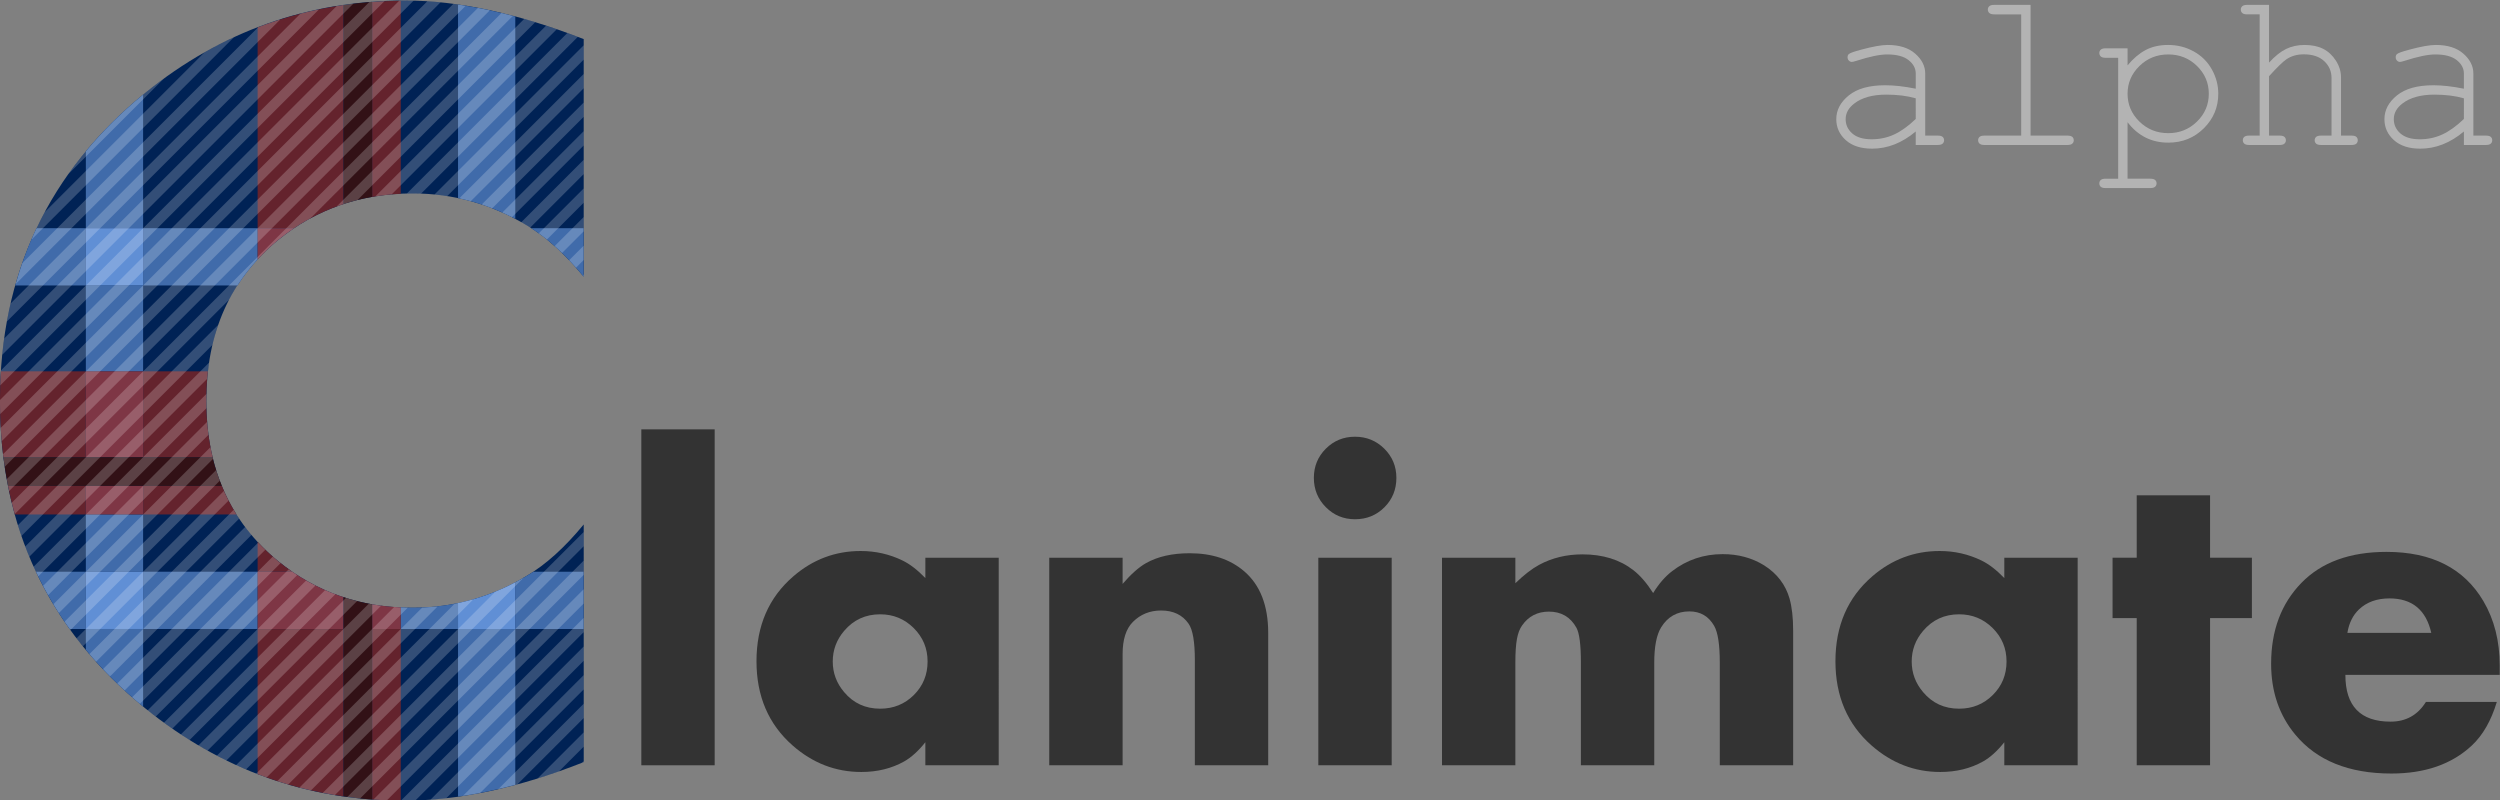 <?xml version="1.0" encoding="UTF-8" standalone="no"?>
<!-- Created with Inkscape (http://www.inkscape.org/) -->
<svg id="svg4047" xmlns:rdf="http://www.w3.org/1999/02/22-rdf-syntax-ns#" xmlns="http://www.w3.org/2000/svg" height="280" width="875" version="1.1" xmlns:cc="http://creativecommons.org/ns#" xmlns:dc="http://purl.org/dc/elements/1.1/">
 <rect width="100%" height="100%" fill="#808080" stroke="none"/>
 <defs id="defs4049"></defs>

 <g id="layer1" transform="translate(0,-772.362)">
  <g id="g6085" transform="matrix(1.002,0,0,1.002,-100.211,98.359)">
   <g id="g3096">
    <path id="path4158" fill="#002255" d="m303.91,938.86c-22.656,8.984-43.62,13.477-62.891,13.477-33.594,0-63.672-10.742-90.234-32.227-33.86-27.47-50.79-63.28-50.79-107.42-0-44.271,16.927-80.143,50.781-107.62,26.562-21.484,56.836-32.226,90.82-32.227,18.489,0,39.258,4.492,62.305,13.477v83.008c-6.5-7.94-13.14-13.93-19.92-17.97-12.37-7.422-25.651-11.133-39.844-11.133-17.969,0-33.594,5.404-46.875,16.211-16.797,13.672-25.195,32.422-25.195,56.25-0,23.698,8.398,42.383,25.195,56.055,13.281,10.807,28.906,16.211,46.875,16.211,14.193,0,27.474-3.711,39.844-11.133,6.64-3.906,13.281-9.896,19.922-17.969z"/>
    <path id="path5510" fill="#002255" d="m100.28,802.88c-0.055,0.934-0.086,1.87-0.125,2.812,0.039-0.937,0.07-1.88,0.125-2.812z"/>
    <path id="path5508" fill="#002255" d="m172.12,809.09c-0.043,1.181-0.062,2.384-0.062,3.594-0-1.214,0.019-2.406,0.062-3.594z"/>
    <path id="path5506" fill="#002255" d="m172.06,812.69c0,1.308,0.041,2.597,0.094,3.875-0.051-1.281-0.094-2.563-0.094-3.875z"/>
    <path id="path5504" fill="#002255" d="m102.03,838.12c0.217,1.309,0.467,2.614,0.719,3.906-0.252-1.292-0.498-2.6-0.719-3.906z"/>
    <path id="path5502" fill="#002255" d="m102.88,842.75c0.313,1.56,0.668,3.121,1.031,4.656-0.367-1.543-0.716-3.087-1.031-4.656z"/>
    <path id="path5500" fill="#002255" d="m103.91,847.41c0.397,1.677,0.823,3.322,1.281,4.969-0.456-1.638-0.885-3.303-1.281-4.969z"/>
    <path id="path5492" fill="#002255" d="m280,946.81c-3.428,0.917-6.796,1.719-10.125,2.406,3.334-0.687,6.705-1.491,10.125-2.406z"/>
    <path id="path5490" fill="#002255" d="m269.88,949.22c-1.665,0.344-3.324,0.651-4.969,0.938,1.646-0.286,3.301-0.594,4.969-0.938z"/>
    <path id="path5486" fill="#002255" d="m194.25,866.16c0.477,0.437,0.975,0.854,1.469,1.281-0.497-0.427-0.987-0.845-1.469-1.281z"/>
    <path id="path5484" fill="#002255" d="m210.47,877.31c0.642,0.323,1.287,0.635,1.938,0.938-0.651-0.302-1.295-0.615-1.938-0.938z"/>
    <path id="path5478" fill="#002255" d="m190,943.06c1.08,0.417,2.161,0.83,3.25,1.219-1.09-0.388-2.169-0.801-3.25-1.219z"/>
    <path id="path5476" fill="#002255" d="m197.28,945.62c10.486,3.378,21.395,5.492,32.719,6.312-1.226-0.089-2.446-0.217-3.656-0.344-0.104-0.01-0.209-0.021-0.312-0.031-2.03-0.204-4.028-0.464-6.031-0.75-7.77-1.111-15.355-2.832-22.719-5.188z"/>
    <path id="path4158-7" fill="#002255" d="m230,951.94c1.114,0.081,2.221,0.163,3.344,0.219-1.117-0.063-2.233-0.137-3.344-0.219z"/>
    <path id="path4161" d="m349.65,939.97-25.625,0,0-117.34,25.625,0z" fill="#333333"/>
    <path id="path4163" d="m448.86,939.97-25.625,0,0-8.047c-2.448,3.073-4.922,5.312-7.422,6.719-4.375,2.448-9.349,3.672-14.922,3.672-9.011,0-17.031-3.099-24.062-9.297-8.385-7.396-12.578-17.187-12.578-29.375-0-12.396,4.297-22.292,12.891-29.688,6.823-5.885,14.661-8.828,23.516-8.828,5.156,0,10,1.094,14.531,3.281,2.604,1.25,5.286,3.307,8.047,6.172v-7.109h25.625zm-24.844-36.25c-0-4.583-1.615-8.476-4.844-11.68-3.229-3.203-7.136-4.805-11.719-4.805-5.104,0-9.297,1.927-12.578,5.781-2.656,3.125-3.984,6.693-3.984,10.703-0,4.011,1.328,7.578,3.984,10.703,3.229,3.854,7.422,5.781,12.578,5.781,4.635,0,8.555-1.589,11.758-4.766,3.203-3.177,4.805-7.083,4.805-11.719z" fill="#333333"/>
    <path id="path4165" d="m543,939.97-25.625,0,0-36.719c-0-6.406-0.729-10.651-2.188-12.734-2.135-3.073-5.339-4.609-9.609-4.609-3.906,0-7.188,1.328-9.844,3.984-2.396,2.396-3.594,6.146-3.594,11.25v38.828h-25.625v-72.5h25.625v9.141c2.969-3.437,5.703-5.859,8.203-7.266,4.062-2.292,9.141-3.437,15.234-3.438,7.812,0,14.167,2.11,19.062,6.328,5.573,4.792,8.359,11.979,8.359,21.562z" fill="#333333"/>
    <path id="path4167" d="m587.77,839.58c-0,4.063-1.393,7.487-4.18,10.273-2.787,2.787-6.211,4.18-10.273,4.18-4.01,0-7.409-1.406-10.195-4.219-2.787-2.812-4.18-6.224-4.18-10.234-0-4.01,1.393-7.409,4.18-10.195,2.786-2.786,6.185-4.18,10.195-4.18,4.01,0,7.422,1.393,10.234,4.18,2.812,2.787,4.219,6.185,4.219,10.195zm-1.641,100.39-25.625,0,0-72.5,25.625,0z" fill="#333333"/>
    <path id="path4169" d="m726.36,939.97-25.625,0,0-35.859c-0-6.25-0.651-10.521-1.953-12.812-1.927-3.385-4.818-5.078-8.672-5.078-4.271,0-7.552,1.849-9.844,5.547-1.615,2.604-2.422,6.719-2.422,12.344v35.859h-25.625v-35.859c-0-6.25-0.521-10.312-1.562-12.188-2.083-3.75-5.287-5.625-9.609-5.625-4.01,0-7.135,1.615-9.375,4.844-0.833,1.146-1.432,2.721-1.797,4.727-0.365,2.005-0.547,4.753-0.547,8.242v35.859h-25.625v-72.5h25.625v8.906c3.021-2.917,5.781-5.052,8.281-6.406,4.531-2.448,9.583-3.672,15.156-3.672,7.135,0,13.073,1.849,17.812,5.547,2.396,1.875,4.687,4.531,6.875,7.969,1.979-3.229,4.193-5.781,6.641-7.656,5.156-3.958,11.042-5.937,17.656-5.938,5.417,0,10.234,1.302,14.453,3.906,4.531,2.865,7.5,6.745,8.906,11.641,0.833,2.969,1.25,6.667,1.25,11.094z" fill="#333333"/>
    <path id="path4171" d="m825.74,939.97-25.625,0,0-8.047c-2.448,3.073-4.922,5.312-7.422,6.719-4.375,2.448-9.349,3.672-14.922,3.672-9.011,0-17.031-3.099-24.062-9.297-8.385-7.396-12.578-17.187-12.578-29.375-0-12.396,4.297-22.292,12.891-29.688,6.823-5.885,14.661-8.828,23.516-8.828,5.156,0,10,1.094,14.531,3.281,2.604,1.25,5.286,3.307,8.047,6.172v-7.109h25.625zm-24.844-36.25c-0-4.583-1.615-8.476-4.844-11.68-3.229-3.203-7.136-4.805-11.719-4.805-5.104,0-9.297,1.927-12.578,5.781-2.656,3.125-3.984,6.693-3.984,10.703-0,4.011,1.328,7.578,3.984,10.703,3.229,3.854,7.422,5.781,12.578,5.781,4.635,0,8.555-1.589,11.758-4.766,3.203-3.177,4.805-7.083,4.805-11.719z" fill="#333333"/>
    <path id="path4173" d="m886.6,888.56-14.609,0,0,51.406-25.625,0,0-51.406-8.438,0,0-21.094,8.438,0,0-21.797,25.625,0,0,21.797,14.609,0z" fill="#333333"/>
    <path id="path4175" d="m973.16,908.4-53.906,0c-0,10.885,5.26,16.328,15.781,16.328,5.364,0,9.479-2.292,12.344-6.875h24.766c-1.979,6.562-4.896,11.641-8.75,15.234-6.979,6.51-16.328,9.766-28.047,9.766-14.896-0-26.094-4.531-33.594-13.594-5.625-6.771-8.438-15.026-8.438-24.766-0-11.562,3.516-20.964,10.547-28.203,7.031-7.239,16.953-10.859,29.766-10.859,15.781,0,27.057,5.729,33.828,17.188,3.802,6.458,5.703,13.958,5.703,22.5zm-23.906-14.688c-1.823-8.021-6.693-12.031-14.609-12.031-4.375,0-7.917,1.276-10.625,3.828-2.135,2.031-3.49,4.766-4.062,8.203z" fill="#333333"/>
    <path id="path5470" style="enable-background:accumulate;color:#000000;" fill-rule="nonzero" fill="#64232d" d="m240,672.92c-3.378,0.034-6.696,0.19-10,0.438v68.062c-0.045,0.008-0.08,0.054-0.125,0.062,3.286-0.582,6.66-0.959,10.125-1.125v-67.438z"/>
    <path id="path5468" style="enable-background:accumulate;color:#000000;" fill-rule="nonzero" fill="#64232d" d="m220,674.42c-10.374,1.496-20.389,4.109-30,7.812v70.125h12.75c5.481-3.676,11.353-6.502,17.562-8.5-0.1,0.032-0.213,0.03-0.312,0.062v-69.5z"/>
    <path id="path5466" style="enable-background:accumulate;color:#000000;" fill-rule="nonzero" fill="#64232d" d="m100.31,802.36c-0.212,3.397-0.312,6.811-0.312,10.312-0,6.754,0.39,13.327,1.188,19.688,0,0.002,0.062-0.002,0.062,0h28.75v-30h-29.688z"/>
    <path id="path5464" style="enable-background:accumulate;color:#000000;" fill-rule="nonzero" fill="#64232d" d="m150,802.36,0,30,24.25,0c0.087,0.362,0.22,0.703,0.312,1.062-1.647-6.427-2.5-13.349-2.5-20.75-0-3.556,0.188-6.983,0.562-10.312h-22.625z"/>
    <path id="path5462" style="enable-background:accumulate;color:#000000;" fill-rule="nonzero" fill="#64232d" d="m174.94,834.92c0.328,1.155,0.678,2.315,1.062,3.438-0.384-1.139-0.735-2.265-1.062-3.438z"/>
    <path id="path5460" style="enable-background:accumulate;color:#000000;" fill-rule="nonzero" fill="#64232d" d="m102.81,842.36c0.672,3.394,1.464,6.723,2.375,10h24.812v-10h-27.188z"/>
    <path id="path5458" style="enable-background:accumulate;color:#000000;" fill-rule="nonzero" fill="#64232d" d="m150,842.36,0,10,32.625,0c-1.99-3.155-3.695-6.507-5.125-10h-27.5z"/>
    <path id="path5456" style="enable-background:accumulate;color:#000000;" fill-rule="nonzero" fill="#64232d" d="m190,861.92,0,10.438,12.125,0c-1.658-1.137-3.285-2.331-4.875-3.625-2.636-2.146-5.027-4.42-7.25-6.812z"/>
    <path id="path5454" style="enable-background:accumulate;color:#000000;" fill-rule="nonzero" fill="#64232d" d="m190,892.38,0,50.688c9.63,3.721,19.64,6.268,30,7.75v-58.438h-30z"/>
    <path id="rect4187" style="enable-background:accumulate;color:#000000;" fill-rule="nonzero" fill="#64232d" d="m230,951.92c3.301,0.242,6.627,0.416,10,0.438v-60h-10v59.562z"/>
    <path id="path5450" style="enable-background:accumulate;color:#000000;" fill-rule="nonzero" fill="#406baa" d="m260,674.24,0,67.625c6.91,1.449,13.568,3.856,20,7.25v-70.688c-6.91-1.859-13.565-3.264-20-4.188z"/>
    <path id="path5448" style="enable-background:accumulate;color:#000000;" fill-rule="nonzero" fill="#406baa" d="m150,705.67c-7.522,6.18-14.175,12.791-20,19.812v26.875h20v-46.688z"/>
    <path id="path5446" style="enable-background:accumulate;color:#000000;" fill-rule="nonzero" fill="#406baa" d="m150,752.36,0,20,33,0c2.051-3.192,4.39-6.207,7-9.062v-0.062-10.875h-40z"/>
    <path id="path5444" style="enable-background:accumulate;color:#000000;" fill-rule="nonzero" fill="#406baa" d="m150,772.36-20,0,0,30,20,0,0-30z"/>
    <path id="path5442" style="enable-background:accumulate;color:#000000;" fill-rule="nonzero" fill="#406baa" d="m130,772.36,0-20-17.25,0c-3.024,6.382-5.487,13.086-7.438,20h24.688z"/>
    <path id="path5440" style="enable-background:accumulate;color:#000000;" fill-rule="nonzero" fill="#406baa" d="m285.56,752.36c6.225,4.003,12.308,9.613,18.312,16.938v-16.938h-18.312z"/>
    <path id="path5438" style="enable-background:accumulate;color:#000000;" fill-rule="nonzero" fill="#406baa" d="m130,852.36,0,20,20,0,0-20-20,0z"/>
    <path id="path5436" style="enable-background:accumulate;color:#000000;" fill-rule="nonzero" fill="#406baa" d="m150,872.36,0,20,40,0,0-20-40,0z"/>
    <path id="path5434" style="enable-background:accumulate;color:#000000;" fill-rule="nonzero" fill="#406baa" d="m150,892.36-20,0,0,7.312c5.825,7.015,12.478,13.633,20,19.812v-27.125z"/>
    <path id="path5432" style="enable-background:accumulate;color:#000000;" fill-rule="nonzero" fill="#406baa" d="m130,892.36,0-20-17.438,0c3.279,6.984,7.187,13.649,11.75,20h5.688z"/>
    <path id="path5430" style="enable-background:accumulate;color:#000000;" fill-rule="nonzero" fill="#406baa" d="m286.31,872.36c-0.767,0.506-1.546,0.987-2.312,1.438-1.321,0.793-2.658,1.542-4,2.25v16.312h23.875v-20h-17.562z"/>
    <path id="path5428" style="enable-background:accumulate;color:#000000;" fill-rule="nonzero" fill="#406baa" d="m280,892.36-20,0,0,58.562c6.509-0.916,13.145-2.29,20-4.125v-54.438z"/>
    <path id="rect4746" style="enable-background:accumulate;color:#000000;" fill-rule="nonzero" fill="#406baa" d="m260,892.36,0-9.062c-5.17,1.085-10.444,1.625-15.875,1.625-1.39,0-2.764-0.061-4.125-0.125v7.562h20z"/>
    <path id="path5424" style="enable-background:accumulate;color:#000000;" fill-rule="nonzero" fill="#7e3645" d="m190,752.36,0,10.938c2.227-2.402,4.608-4.724,7.25-6.875,1.78-1.448,3.636-2.808,5.5-4.062h-12.75z"/>
    <path id="path5422" style="enable-background:accumulate;color:#000000;" fill-rule="nonzero" fill="#7e3645" d="m130,802.36,0,30,20,0,0-30-20,0z"/>
    <path id="path5420" style="enable-background:accumulate;color:#000000;" fill-rule="nonzero" fill="#7e3645" d="m130,842.36,0,10,20,0,0-10-20,0z"/>
    <path id="path5418" style="enable-background:accumulate;color:#000000;" fill-rule="nonzero" fill="#7e3645" d="m190,872.36,0,20,30,0,0-11.125c1.551,0.509,3.147,0.97,4.75,1.375-8.126-2.042-15.677-5.469-22.625-10.25h-12.125z"/>
    <path id="rect4841" style="enable-background:accumulate;color:#000000;" fill-rule="nonzero" fill="#7e3645" d="m230,883.74,0,8.625,10,0,0-7.562c-3.425-0.164-6.753-0.494-10-1.062z"/>
    <path id="path5414" style="enable-background:accumulate;color:#000000;" fill-rule="nonzero" fill="#608fd5" d="m130,752.36,0,20,20,0,0-20-20,0z"/>
    <path id="path5412" style="enable-background:accumulate;color:#000000;" fill-rule="nonzero" fill="#608fd5" d="m130,872.36,0,20,20,0,0-20-20,0z"/>
    <path id="rect4963" style="enable-background:accumulate;color:#000000;" fill-rule="nonzero" fill="#608fd5" d="m280,876.05c-6.433,3.394-13.09,5.801-20,7.25v9.062h20v-16.312z"/>
    <path id="path5408" style="enable-background:accumulate;color:#000000;" fill-rule="nonzero" fill="#321116" d="m230,673.3c-3.367,0.252-6.71,0.651-10,1.125v69.5c3.223-1.057,6.58-1.897,10-2.5v-68.125z"/>
    <path id="path5406" style="enable-background:accumulate;color:#000000;" fill-rule="nonzero" fill="#321116" d="m101.19,832.36c0.422,3.394,0.977,6.716,1.625,10h74.688c-1.302-3.192-2.419-6.526-3.25-10h-73.062z"/>
    <path id="rect5030" style="enable-background:accumulate;color:#000000;" fill-rule="nonzero" fill="#321116" d="m220,881.24,0,69.562c3.308,0.473,6.618,0.88,10,1.125v-68.188c-3.424-0.604-6.774-1.441-10-2.5z"/>
    <path id="path5174" opacity="0.2" style="enable-background:accumulate;color:#000000;" d="m241.59,672.84c-0.705,0-1.392,0.022-2.094,0.031l-139.5,139.51c-0,0.105,0,0.208,0,0.312-0,1.549,0.021,3.096,0.062,4.625l144.41-144.41c-0.961-0.024-1.926-0.062-2.875-0.062zm-7.21,0.16c-1.788,0.082-3.577,0.2-5.344,0.344l-128.69,128.69c-0.112,1.739-0.194,3.483-0.25,5.25l134.28-134.28zm14.906,0.094l-149.04,149.03c0.089,1.567,0.209,3.111,0.344,4.656l153.31-153.31c-1.556-0.155-3.098-0.277-4.625-0.375zm-25.812,0.812c-1.954,0.233-3.885,0.502-5.812,0.812l-116.19,116.19c-0.261,1.883-0.497,3.77-0.688,5.688l122.68-122.68zm34.9,0.1-157.32,157.31c0.174,1.484,0.377,2.944,0.594,4.406l161.06-161.06c-1.45-0.24-2.9-0.47-4.33-0.66zm8.594,1.406l-164.59,164.59c0.253,1.411,0.518,2.797,0.812,4.188l167.93-167.94c-1.404-0.305-2.773-0.58-4.156-0.844zm-55.47,0.47c-2.169,0.449-4.335,0.919-6.469,1.469l-101.31,101.31c-0.478,2.079-0.927,4.188-1.312,6.312l109.09-109.09zm63.719,1.281-171.12,171.12c0.325,1.331,0.699,2.625,1.062,3.938l74.84-74.84c0.011-0.021,0.02-0.042,0.031-0.062,4.134-7.925,9.87-14.893,17.219-20.875,3.566-2.902,7.315-5.409,11.219-7.531l70.75-70.75c-1.343-0.355-2.675-0.68-4-1zm7.906,2.094-65.531,65.531c2.375-0.877,4.796-1.659,7.281-2.281h0.031l62.062-62.094c-1.29-0.4-2.57-0.8-3.85-1.16zm-85.13,0.13c-2.582,0.814-5.127,1.69-7.656,2.656l-82.53,82.52c-0.85,2.418-1.633,4.857-2.344,7.344l92.53-92.52zm92.75,2.25-59.625,59.625c1.876-0.301,3.784-0.553,5.719-0.719l57.66-57.66c-1.257-0.434-2.507-0.844-3.75-1.25zm7.438,2.562-56.062,56.062c0.671-0.015,1.322-0.031,2-0.031,0.992,0,1.985,0.026,2.969,0.062l54.75-54.75c-1.225-0.466-2.445-0.904-3.656-1.344zm-116.5,1.5c-3.484,1.612-6.902,3.365-10.281,5.281l-55.72,55.72c-1.71,3.176-3.288,6.404-4.719,9.719l70.72-70.72zm122.22,2.781-52.125,52.125c1.487,0.145,2.971,0.333,4.438,0.562l47.688-47.688v-5zm0,10-43.469,43.469c1.342,0.29,2.676,0.636,4,1l39.469-39.469v-5zm-146.6,1.59c-2.201,1.6-4.379,3.259-6.531,5-10.687,8.673-19.687,18.185-27,28.531l33.53-33.53zm146.59,8.406-35.625,35.625c1.226,0.409,2.447,0.87,3.656,1.344l31.969-31.969v-5zm0,10-28.438,28.438c1.132,0.509,2.257,1.058,3.375,1.625l25.062-25.062v-5zm0,10-21.812,21.812c0.63,0.356,1.281,0.719,1.906,1.094,0.41,0.244,0.81,0.523,1.219,0.781l18.688-18.688v-5zm0,10-15.688,15.688c0.95,0.686,1.868,1.423,2.812,2.188l12.875-12.875v-5zm0,10l-10.15,10.15c0.861,0.769,1.737,1.572,2.594,2.406l7.562-7.562v-5zm0,10-5.094,5.094c0.799,0.842,1.611,1.694,2.406,2.594l2.688-2.688v-5zm0,10l-0.4,0.41c0.133,0.161,0.273,0.306,0.406,0.469v-0.875zm-127.69,17.688-69.938,69.938c0.393,1.266,0.789,2.534,1.219,3.781l66.719-66.719c0.562-2.398,1.216-4.736,2-7zm-3.188,13.188-64.188,64.188c0.455,1.199,0.916,2.412,1.406,3.594l62.14-62.13c0.156-1.917,0.38-3.812,0.656-5.656zm-0.9,10.9-60.37,60.37c0.515,1.141,1.077,2.25,1.625,3.375l58.75-58.75c-0.022-0.854-0.062-1.695-0.062-2.562,0-0.824,0.042-1.626,0.062-2.438zm0.219,9.781-57.281,57.281c0.572,1.089,1.146,2.178,1.75,3.25l56.031-56.031c-0.195-1.475-0.381-2.98-0.5-4.5zm1.188,8.812-54.875,54.875c0.625,1.037,1.25,2.072,1.906,3.094l53.844-53.844c-0.336-1.355-0.611-2.727-0.875-4.125zm2,8-52.969,52.969c0.674,0.987,1.358,1.965,2.062,2.938l52.156-52.156c-0.459-1.225-0.858-2.485-1.25-3.75zm2.688,7.312l-51.47,51.47c0.717,0.935,1.472,1.86,2.219,2.781l50.875-50.875c-0.572-1.11-1.117-2.227-1.625-3.375zm3.406,6.594-50.406,50.406c0.762,0.892,1.553,1.778,2.344,2.656l49.969-49.969c-0.674-1.006-1.292-2.053-1.906-3.094zm4,6-49.656,49.656c0.81,0.856,1.632,1.689,2.469,2.531l49.406-49.406c-0.771-0.914-1.504-1.833-2.219-2.781zm118.28,1.73-91.16,91.15c1.403,0.276,2.801,0.547,4.219,0.781l86.938-86.938v-5zm-113.72,3.719-49.219,49.219c0.846,0.812,1.691,1.639,2.562,2.438l49.16-49.16c-0.859-0.827-1.695-1.641-2.5-2.5zm5.125,4.875-49.156,49.156c0.886,0.775,1.808,1.518,2.719,2.281l49.156-49.156c-0.256-0.203-0.527-0.387-0.781-0.594-0.67-0.546-1.294-1.126-1.938-1.688zm108.59,1.406-82.594,82.594c1.482,0.198,2.972,0.379,4.469,0.531l78.125-78.125v-5zm-103.03,3.03-49.29,49.28c0.935,0.747,1.9,1.436,2.844,2.156l49.406-49.406c-1.006-0.65-1.987-1.326-2.969-2.031zm82.094,2.906c-3.226,1.875-6.526,3.501-9.875,4.875l-68.5,68.5c1.337,0.349,2.681,0.659,4.031,0.969l74.344-74.344zm-76.031,1.031-49.656,49.656c0.972,0.708,1.957,1.383,2.938,2.062l49.97-49.97c-1.093-0.555-2.183-1.135-3.25-1.75zm96.969,3.031-73.5,73.5c1.579,0.11,3.155,0.19,4.75,0.25l68.75-68.75v-5zm-90.312,0.312-50.406,50.406c1.013,0.667,2.009,1.33,3.031,1.969l50.938-50.938c-1.201-0.452-2.39-0.92-3.562-1.438zm7.28,2.72-51.54,51.53c1.053,0.622,2.125,1.221,3.188,1.812l52.22-52.22c-1.311-0.331-2.595-0.723-3.875-1.125zm44.531,0.469c-2.173,0.629-4.372,1.165-6.594,1.594l-61.94,61.94c1.265,0.412,2.535,0.813,3.812,1.188l64.719-64.719zm-36.562,1.562-53.062,53.062c1.098,0.575,2.173,1.176,3.281,1.719l54.094-54.094c-1.451-0.194-2.895-0.415-4.312-0.688zm24.062,0.938c-1.781,0.2-3.595,0.33-5.406,0.406l-58,58c1.204,0.471,2.409,0.94,3.625,1.375l59.781-59.781zm-15.219,0.219-55.219,55.219c1.159,0.529,2.33,1.004,3.5,1.5l56.5-56.5c-1.608-0.03-3.212-0.1-4.781-0.219zm66.219,3.781-63.875,63.875c0.325,0.002,0.643,0,0.969,0,1.359,0,2.749-0.049,4.125-0.094l58.781-58.781v-5zm0,10l-53.53,53.53c1.82-0.132,3.651-0.292,5.5-0.5l48.031-48.031v-5zm0,10-42.25,42.25c2.003-0.305,4.027-0.671,6.062-1.062l36.188-36.188v-5zm0,10-29.844,29.844c2.215-0.514,4.435-1.075,6.688-1.688l23.156-23.156v-5zm0,10-16.094,16.094c2.451-0.765,4.944-1.559,7.438-2.438l8.656-8.656v-5zm0,10-0.656,0.656c0.22-0.086,0.436-0.163,0.656-0.25v-0.406z" fill-rule="nonzero" fill="#ffffff"/>
    <path id="path3049" fill="#b3b3b3" d="m769.18,723.3,0-4.718c-4.756,4.003-9.836,6.005-15.241,6.005-3.924-0-6.99-0.994-9.199-2.983s-3.313-4.426-3.313-7.312c-0-3.172,1.455-5.94,4.366-8.306,2.91-2.366,7.159-3.549,12.747-3.549,1.507,0,3.144,0.098,4.912,0.292,1.767,0.195,3.677,0.5,5.73,0.916v-5.303c-0-1.794-0.832-3.354-2.495-4.679s-4.158-1.989-7.484-1.989c-2.547,0-6.12,0.741-10.72,2.223-0.832,0.26-1.364,0.39-1.598,0.39-0.416,0-0.773-0.156-1.072-0.468-0.299-0.312-0.448-0.702-0.448-1.17-0-0.442,0.13-0.793,0.39-1.053,0.364-0.39,1.832-0.923,4.405-1.599,4.054-1.092,7.12-1.638,9.199-1.638,4.132,0,7.354,1.02,9.667,3.061,2.313,2.041,3.469,4.348,3.469,6.922v21.681h4.366c0.806,0,1.377,0.149,1.715,0.448,0.338,0.299,0.507,0.695,0.507,1.189-0,0.468-0.169,0.858-0.507,1.17-0.338,0.312-0.91,0.468-1.715,0.468zm0-16.3c-1.533-0.442-3.157-0.767-4.873-0.975-1.715-0.208-3.521-0.312-5.418-0.312-4.756,0-8.472,1.027-11.148,3.081-2.027,1.534-3.041,3.367-3.041,5.498-0,1.976,0.773,3.64,2.319,4.991s3.801,2.028,6.763,2.028c2.833,0,5.464-0.565,7.894-1.696s4.931-2.931,7.504-5.401z"/>
    <path id="path3051" fill="#b3b3b3" d="m809.29,674.36,0,45.664,12.864,0c0.806,0,1.377,0.149,1.715,0.448,0.338,0.299,0.507,0.695,0.507,1.189-0,0.468-0.169,0.858-0.507,1.17-0.338,0.312-0.91,0.468-1.715,0.468h-29.001c-0.78,0-1.338-0.156-1.676-0.468-0.338-0.312-0.507-0.702-0.507-1.17,0-0.494,0.169-0.89,0.507-1.189,0.338-0.299,0.897-0.448,1.676-0.448h12.864v-42.349h-9.433c-0.78,0-1.345-0.156-1.696-0.468-0.351-0.312-0.526-0.715-0.526-1.209-0-0.468,0.169-0.858,0.507-1.17,0.338-0.312,0.91-0.468,1.715-0.468z"/>
    <path id="path3053" fill="#b3b3b3" d="m843.17,689.53,0,5.966c1.949-2.366,4.041-4.146,6.276-5.342,2.235-1.196,4.872-1.794,7.913-1.794,3.222,0,6.198,0.754,8.927,2.262,2.729,1.508,4.84,3.607,6.334,6.298,1.494,2.691,2.241,5.518,2.241,8.482-0,4.705-1.683,8.728-5.048,12.069s-7.504,5.011-12.415,5.011c-5.847,0-10.59-2.379-14.228-7.136v19.732h7.952c0.78-0,1.338,0.149,1.676,0.448,0.338,0.299,0.507,0.695,0.507,1.189-0,0.468-0.169,0.858-0.507,1.17-0.338,0.312-0.897,0.468-1.676,0.468h-15.631c-0.78-0-1.338-0.149-1.676-0.448-0.338-0.299-0.507-0.695-0.507-1.189,0-0.494,0.169-0.89,0.507-1.189,0.338-0.299,0.897-0.448,1.676-0.448h4.405v-42.232h-4.405c-0.78,0-1.338-0.156-1.676-0.468-0.338-0.312-0.507-0.715-0.507-1.209,0-0.468,0.169-0.858,0.507-1.17,0.338-0.312,0.897-0.468,1.676-0.468zm28.378,15.871c-0-3.769-1.371-7-4.112-9.69-2.742-2.691-6.088-4.036-10.037-4.036-3.976,0-7.341,1.352-10.096,4.056-2.755,2.704-4.132,5.927-4.132,9.671-0,3.77,1.377,7.006,4.132,9.71,2.755,2.704,6.12,4.056,10.096,4.056,3.924,0,7.263-1.345,10.018-4.036,2.755-2.691,4.132-5.934,4.132-9.729z"/>
    <path id="path3055" fill="#b3b3b3" d="m892.59,674.36,0,20.161c2.079-2.262,4.073-3.854,5.984-4.777,1.91-0.923,4.047-1.384,6.412-1.384,2.547,0,4.71,0.448,6.49,1.345,1.78,0.897,3.268,2.275,4.463,4.133,1.195,1.859,1.793,3.815,1.793,5.869v20.317h3.664c0.806,0,1.371,0.149,1.696,0.448,0.325,0.299,0.487,0.695,0.487,1.189-0,0.468-0.162,0.858-0.487,1.17-0.325,0.312-0.89,0.468-1.696,0.468h-10.642c-0.806,0-1.377-0.156-1.715-0.468-0.338-0.312-0.507-0.702-0.507-1.17-0-0.494,0.169-0.89,0.507-1.189,0.338-0.299,0.91-0.448,1.715-0.448h3.664v-20.083c-0-2.366-0.851-4.341-2.553-5.927-1.702-1.586-4.074-2.379-7.114-2.379-2.391,0-4.431,0.585-6.12,1.755-1.221,0.832-3.235,2.795-6.042,5.888v20.746h3.703c0.78,0,1.338,0.149,1.676,0.448,0.338,0.299,0.507,0.695,0.507,1.189-0,0.468-0.169,0.858-0.507,1.17-0.338,0.312-0.897,0.468-1.676,0.468h-10.681c-0.78,0-1.338-0.156-1.676-0.468-0.338-0.312-0.507-0.702-0.507-1.17,0-0.494,0.169-0.89,0.507-1.189,0.338-0.299,0.897-0.448,1.676-0.448h3.703v-42.349h-4.405c-0.78,0-1.338-0.156-1.676-0.468-0.338-0.312-0.507-0.715-0.507-1.209,0-0.468,0.169-0.858,0.507-1.17,0.338-0.312,0.897-0.468,1.676-0.468z"/>
    <path id="path3057" fill="#b3b3b3" d="m960.65,723.3,0-4.718c-4.756,4.003-9.836,6.005-15.241,6.005-3.924-0-6.99-0.994-9.199-2.983s-3.313-4.426-3.313-7.312c-0-3.172,1.455-5.94,4.366-8.306s7.159-3.549,12.747-3.549c1.507,0,3.144,0.098,4.912,0.292,1.767,0.195,3.677,0.5,5.73,0.916v-5.303c-0-1.794-0.832-3.354-2.495-4.679-1.663-1.326-4.158-1.989-7.484-1.989-2.547,0-6.12,0.741-10.72,2.223-0.832,0.26-1.364,0.39-1.598,0.39-0.416,0-0.773-0.156-1.072-0.468-0.299-0.312-0.448-0.702-0.448-1.17-0-0.442,0.13-0.793,0.39-1.053,0.364-0.39,1.832-0.923,4.405-1.599,4.054-1.092,7.12-1.638,9.199-1.638,4.132,0,7.354,1.02,9.667,3.061,2.313,2.041,3.469,4.348,3.469,6.922v21.681h4.366c0.806,0,1.377,0.149,1.715,0.448,0.338,0.299,0.507,0.695,0.507,1.189-0,0.468-0.169,0.858-0.507,1.17-0.338,0.312-0.91,0.468-1.715,0.468zm0-16.3c-1.533-0.442-3.157-0.767-4.873-0.975-1.715-0.208-3.521-0.312-5.418-0.312-4.756,0-8.472,1.027-11.148,3.081-2.027,1.534-3.041,3.367-3.041,5.498-0,1.976,0.773,3.64,2.319,4.991s3.801,2.028,6.763,2.028c2.833,0,5.464-0.565,7.894-1.696s4.931-2.931,7.504-5.401z"/>
   </g>
  </g>
 </g>
</svg>
